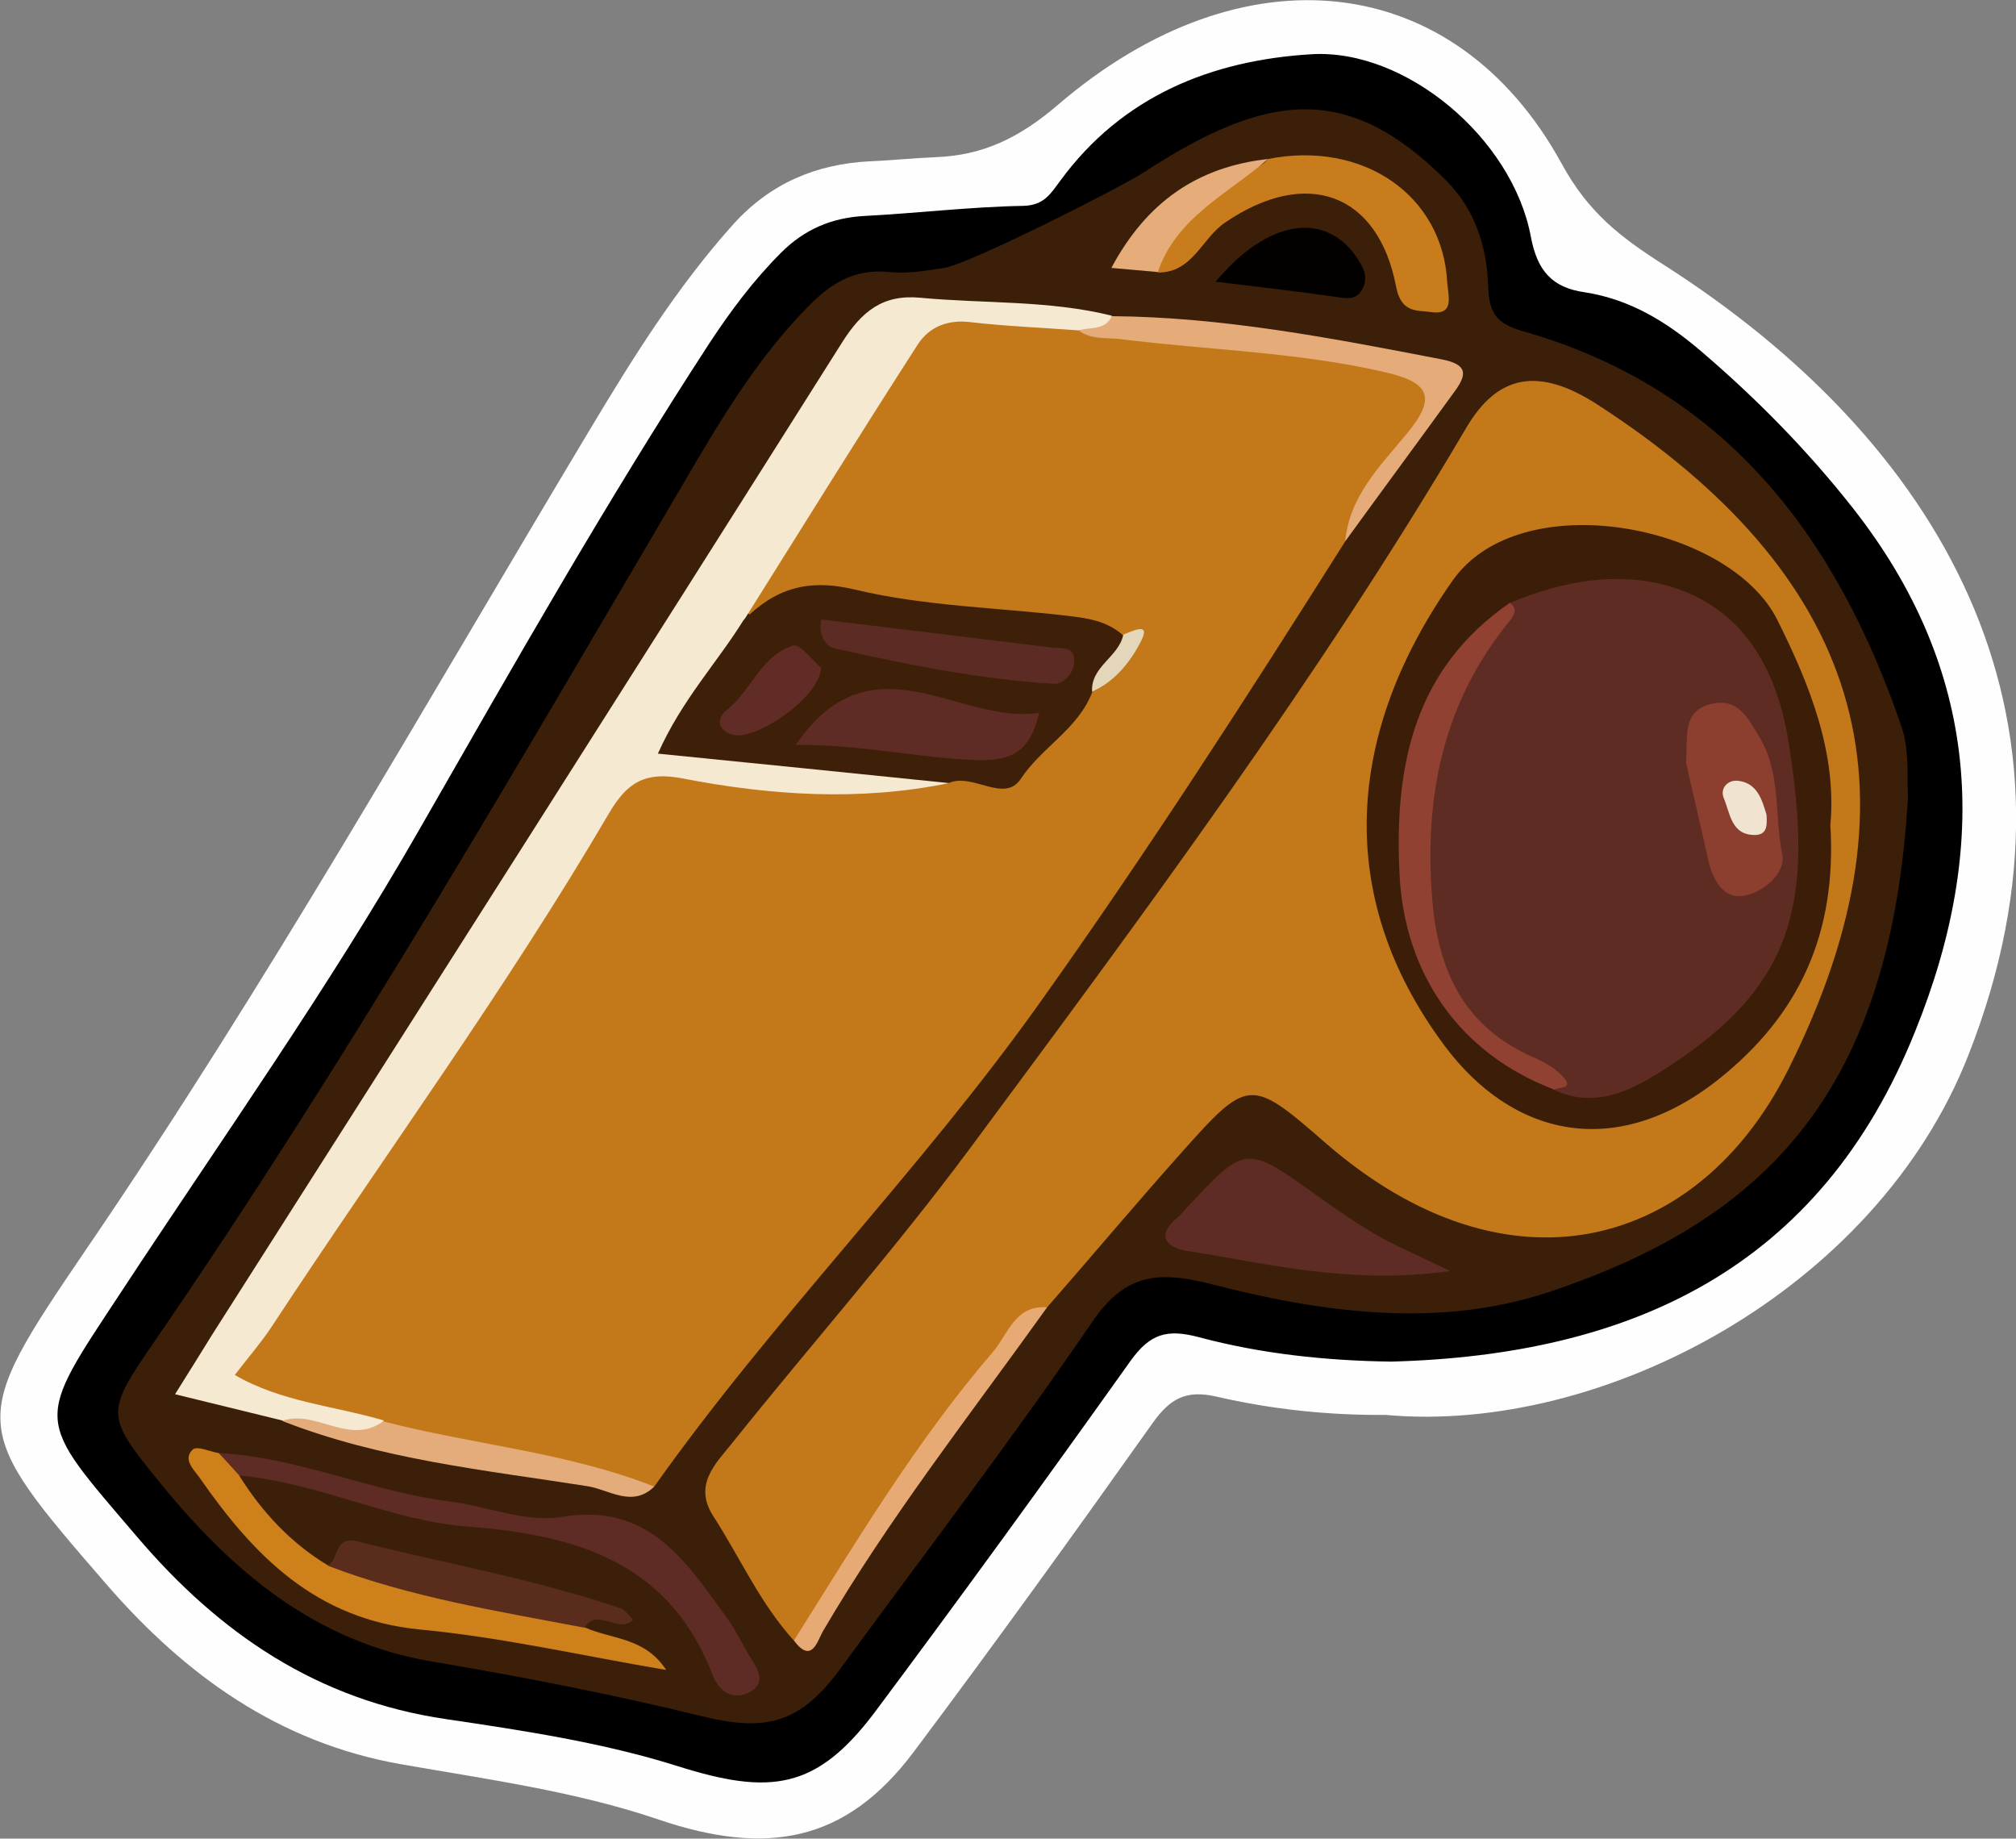 <?xml version="1.0" encoding="utf-8"?>
<!-- Generator: Adobe Illustrator 23.0.2, SVG Export Plug-In . SVG Version: 6.00 Build 0)  -->
<svg version="1.1" id="Camada_1" xmlns="http://www.w3.org/2000/svg" xmlns:xlink="http://www.w3.org/1999/xlink" x="0px" y="0px"
	 viewBox="0 0 43.88 40.01" style="enable-background:new 0 0 43.88 40.01;" xml:space="preserve">
<rect x="0" y="0" width="43.88" height="40.01" fill="#808080" stroke="none"/>
<style type="text/css">
	.st0{fill:#FEFEFE;}
	.st1{fill:#010000;}
	.st2{fill:#3C1F08;}
	.st3{fill:#C37919;}
	.st4{fill:#F6E9D1;}
	.st5{fill:#5F2C25;}
	.st6{fill:#CE801B;}
	.st7{fill:#C87C1B;}
	.st8{fill:#E5AB78;}
	.st9{fill:#5A2C1C;}
	.st10{fill:#E8AA74;}
	.st11{fill:#E4AC7A;}
	.st12{fill:#020100;}
	.st13{fill:#E6AC79;}
	.st14{fill:#3E1F08;}
	.st15{fill:#E4D6B9;}
	.st16{fill:#3C1E08;}
	.st17{fill:#5C2C24;}
	.st18{fill:#602C25;}
	.st19{fill:#5F2C24;}
	.st20{fill:#914131;}
	.st21{fill:#8C3F2E;}
	.st22{fill:#F0E4D1;}
</style>
<g>
	<path class="st0" d="M30.16,30.79c-1.24,0.01-2.48-0.12-3.69-0.4c-0.66-0.15-1,0.05-1.37,0.56c-1.71,2.41-3.44,4.81-5.21,7.17
		c-1.49,1.99-3.22,2.27-5.57,1.47c-1.8-0.61-3.72-0.87-5.6-1.2c-2.66-0.47-4.69-1.94-6.4-3.91c-2.98-3.44-3.02-3.51-0.46-7.27
		c3.94-5.77,7.37-11.84,10.96-17.83c0.94-1.57,1.91-3.13,3.15-4.51c0.8-0.88,1.79-1.3,2.96-1.36c0.48-0.02,0.96-0.07,1.44-0.09
		C21.4,3.38,22.19,3,23.04,2.27c4.01-3.43,8.63-2.94,10.95,1.29c0.58,1.06,1.26,1.59,2.25,2.22c5.89,3.77,9.55,9.71,6.6,17.19
		C40.83,28.08,34.87,31.22,30.16,30.79z"/>
	<path class="st1" d="M30.28,29.63c-1.43-0.02-2.83-0.17-4.18-0.53c-0.71-0.19-1.07-0.07-1.49,0.51c-1.83,2.57-3.68,5.12-5.57,7.65
		c-1.27,1.69-2.28,1.81-4.3,1.17c-1.62-0.51-3.34-0.77-5.03-1.02c-2.8-0.41-4.93-1.86-6.72-3.96c-2.26-2.65-2.26-2.44-0.33-5.37
		c2.19-3.33,4.5-6.59,6.48-10.05c2.04-3.56,4.06-7.12,6.3-10.56c0.46-0.7,0.96-1.37,1.56-1.97c0.51-0.51,1.1-0.76,1.81-0.8
		c1.16-0.06,2.31-0.2,3.46-0.22c0.46-0.01,0.6-0.27,0.81-0.55c1.35-1.84,3.29-2.62,5.47-2.75c2.05-0.12,4.37,1.83,4.77,3.97
		c0.14,0.75,0.47,1.11,1.17,1.21c0.98,0.15,1.78,0.64,2.52,1.27c1.22,1.04,2.34,2.18,3.33,3.44c2.76,3.52,2.98,7.33,1.35,11.36
		C39.62,27.61,35.49,29.49,30.28,29.63z"/>
	<path class="st2" d="M41.53,17.32c-0.36,6.42-3.08,9.22-7.83,10.8c-2.38,0.79-4.9,0.45-7.31-0.17c-1.14-0.29-1.88-0.27-2.62,0.82
		c-1.75,2.56-3.64,5.03-5.47,7.53c-0.89,1.22-1.64,1.39-3.05,1.04c-1.92-0.47-3.87-0.85-5.83-1.18c-2.58-0.43-4.39-1.99-5.95-3.91
		c-1.19-1.46-1.17-1.51-0.1-3.07c4.13-6.01,7.78-12.32,11.47-18.6c0.8-1.37,1.61-2.75,2.74-3.9c0.51-0.52,1.02-0.84,1.78-0.76
		c0.39,0.04,0.8-0.03,1.19-0.09c0.54-0.08,3.84-1.75,4.33-2.07c2.69-1.75,4.44-1.99,6.6,0.17c0.62,0.63,0.88,1.42,0.91,2.28
		c0.02,0.54,0.12,0.81,0.73,0.99c4.44,1.25,6.87,4.5,8.28,8.65C41.57,16.39,41.5,17.03,41.53,17.32z"/>
	<path class="st3" d="M29.28,11.78c-2.14,3.39-4.31,6.76-6.64,10.03c-2.61,3.67-5.8,6.87-8.4,10.54c-1.96-0.29-3.91-0.67-5.84-1.11
		c-0.87-0.11-1.69-0.46-2.54-0.65c-0.91-0.21-1.04-0.68-0.5-1.47c2.57-3.79,5.16-7.57,7.57-11.47c0.58-0.95,1.34-1.12,2.34-0.93
		c1.74,0.34,3.49,0.24,5.23,0.1c1.52,0.22,2.27-0.85,3.07-1.82c0.28-0.31,0.58-0.6,0.9-0.88c0.03-0.03,0.21-0.1,0.04-0.16
		c-0.09-0.03-0.22,0.01-0.34-0.01c-2.09-0.42-4.22-0.55-6.33-0.86c-0.54-0.08-0.95,0.38-1.48,0.35c-0.4-0.46-0.04-0.83,0.18-1.17
		c0.97-1.51,2-2.98,2.93-4.51C19.91,7,20.48,6.6,21.44,6.86c0.68,0.18,1.43-0.05,2.14,0.12c1.72,0.31,3.47,0.3,5.19,0.62
		c0.35,0.06,0.7,0.11,1.05,0.2c1.82,0.46,1.86,0.55,0.67,2.07C30.02,10.46,29.58,11.07,29.28,11.78z"/>
	<path class="st3" d="M17.28,35.7c-0.73-0.8-1.17-1.8-1.75-2.7c-0.45-0.69,0.05-1.15,0.4-1.59c1.72-2.15,3.55-4.22,5.19-6.43
		c3.78-5.1,7.57-10.2,10.8-15.68c0.67-1.13,1.55-1.34,2.86-0.49c5.61,3.64,7.28,8.23,4.13,14.49c-1.94,3.85-6.06,5.04-10.05,1.58
		c-1.65-1.44-1.69-1.43-3.17,0.23c-0.98,1.1-1.93,2.23-2.9,3.34c-1.75,1.65-2.95,3.73-4.3,5.69C18.12,34.68,17.97,35.4,17.28,35.7z"
		/>
	<path class="st4" d="M23.48,7.19c-0.79-0.06-1.58-0.09-2.36-0.18c-0.49-0.06-0.89,0.1-1.14,0.48c-1.28,1.99-2.53,4-3.79,6.01
		c0.06,0.62-0.39,1.03-0.67,1.49c-0.63,1.04-0.64,1.03,0.5,1.25c1.18,0.23,2.39,0.18,3.57,0.41c0.38,0.07,0.82-0.05,1.07,0.39
		c-1.94,0.4-3.89,0.27-5.8-0.1c-0.82-0.16-1.21,0.09-1.6,0.75c-2.26,3.86-4.91,7.47-7.36,11.2c-0.22,0.33-0.48,0.63-0.79,1.03
		c1.01,0.59,2.16,0.67,3.24,0.99C8.2,31.59,7.68,31.25,7.4,31.2c-0.42-0.07-0.84-0.18-1.26-0.29c-0.73-0.18-1.47-0.36-2.33-0.57
		c0.29-0.46,0.55-0.88,0.81-1.3c4.58-7.19,9.16-14.38,13.71-21.59c0.43-0.68,0.89-1.05,1.71-0.97c1.39,0.13,2.79,0.05,4.16,0.39
		C24.19,7.53,23.75,7.14,23.48,7.19z"/>
	<path class="st5" d="M31.56,27.66c-2.18,0.3-3.95-0.16-5.73-0.44c-0.42-0.07-0.68-0.31-0.22-0.71c0.06-0.05,0.12-0.11,0.17-0.17
		c1.33-1.44,1.33-1.44,2.89-0.32c0.42,0.3,0.85,0.6,1.3,0.86C30.37,27.11,30.81,27.29,31.56,27.66z"/>
	<path class="st5" d="M4.76,31.62c1.72,0.09,3.3,0.83,5,1.05c0.82,0.1,1.68,0.47,2.46,0.34c1.9-0.32,2.7,0.96,3.59,2.18
		c0.21,0.29,0.36,0.62,0.55,0.92c0.16,0.25,0.3,0.53-0.04,0.71c-0.26,0.14-0.55,0.09-0.72-0.2c-0.02-0.03-0.05-0.07-0.06-0.1
		c-0.93-2.48-2.9-3.11-5.35-3.3c-1.67-0.12-3.26-0.96-4.98-1.11C4.88,32.11,4.7,31.98,4.76,31.62z"/>
	<path class="st6" d="M4.76,31.62c0.15,0.16,0.3,0.32,0.44,0.48c0.5,0.8,1.12,1.47,1.93,1.96c1.92,0.21,3.84,0.45,5.59,1.35
		c0.59,0.27,1.31,0.21,1.78,0.93c-1.79-0.3-3.56-0.71-5.36-0.88c-2.27-0.22-3.62-1.61-4.8-3.31c-0.13-0.18-0.37-0.4-0.14-0.61
		C4.29,31.46,4.57,31.59,4.76,31.62z"/>
	<path class="st7" d="M27.6,3.46c2.07-0.41,3.8,0.79,3.9,2.68c0.02,0.3,0.17,0.73-0.36,0.65c-0.28-0.04-0.64,0.03-0.75-0.54
		C30,4.19,28.43,3.64,26.67,4.84c-0.51,0.34-0.71,1.1-1.47,1.09c-0.11-1.11,0.77-1.5,1.46-2.03C26.94,3.68,27.36,3.76,27.6,3.46z"/>
	<path class="st8" d="M23.48,7.19c0.25-0.08,0.57,0.01,0.72-0.31c2.43,0.02,4.8,0.48,7.18,0.94c0.56,0.11,0.56,0.32,0.28,0.7
		c-0.79,1.09-1.59,2.17-2.38,3.26c0.09-0.98,0.76-1.64,1.33-2.33c0.65-0.78,0.54-1.12-0.46-1.35c-1.9-0.44-3.84-0.48-5.76-0.72
		C24.08,7.34,23.75,7.4,23.48,7.19z"/>
	<path class="st9" d="M12.72,35.42c-1.89-0.36-3.79-0.66-5.59-1.35c0.25-0.13,0.14-0.65,0.64-0.53c1.91,0.48,3.86,0.82,5.74,1.46
		c0.1,0.03,0.17,0.15,0.27,0.25C13.45,35.57,13,34.96,12.72,35.42z"/>
	<path class="st10" d="M17.28,35.7c1.36-2.16,2.67-4.35,4.34-6.29c0.32-0.38,0.48-1.02,1.17-0.96c-1.66,2.32-3.43,4.57-4.88,7.05
		C17.79,35.71,17.67,36.22,17.28,35.7z"/>
	<path class="st11" d="M6.14,30.92c0.73-0.26,1.46,0.55,2.2,0.01c1.96,0.51,4,0.67,5.9,1.42c-0.48,0.47-0.99,0.06-1.46-0.01
		C10.55,31.99,8.28,31.76,6.14,30.92z"/>
	<path class="st12" d="M26.46,6.13c1.14-1.37,2.39-1.53,3.07-0.53c0.14,0.21,0.25,0.41,0.14,0.66c-0.13,0.28-0.35,0.24-0.6,0.2
		C28.25,6.34,27.42,6.25,26.46,6.13z"/>
	<path class="st13" d="M27.6,3.46c-0.87,0.76-1.99,1.26-2.4,2.46c-0.3-0.03-0.6-0.05-1.01-0.09C24.96,4.39,26.07,3.63,27.6,3.46z"/>
	<path class="st14" d="M20.65,17.04c-2.06-0.21-4.11-0.42-6.33-0.64c0.52-1.17,1.29-1.98,1.86-2.9c0.68-0.68,1.38-0.92,2.43-0.67
		c1.5,0.36,3.08,0.39,4.62,0.57c0.43,0.05,0.87,0.11,1.22,0.43c0.16,0.62-0.58,0.76-0.68,1.24c-0.31,0.8-1.1,1.19-1.56,1.89
		C21.85,17.48,21.17,16.81,20.65,17.04z"/>
	<path class="st15" d="M23.77,15.05c-0.03-0.55,0.58-0.75,0.68-1.24c0.23-0.09,0.64-0.3,0.35,0.21
		C24.58,14.43,24.25,14.84,23.77,15.05z"/>
	<path class="st16" d="M39.84,17.96c0.14,2.35-0.67,4.13-2.45,5.54c-2.22,1.75-4.47,1.25-5.96-0.76c-2.4-3.23-2.14-6.8,0.19-10.11
		c1.49-2.11,6.05-1.21,7.07,0.87C39.41,14.94,39.98,16.4,39.84,17.96z"/>
	<path class="st5" d="M17.32,16.21c1.66-2.43,3.56-0.42,5.3-0.7c-0.21,0.87-0.6,1.05-1.39,1.03C19.96,16.49,18.74,16.2,17.32,16.21z
		"/>
	<path class="st17" d="M17.88,13.48c1.67,0.2,3.34,0.41,5,0.61c0.22,0.03,0.53-0.04,0.5,0.32c-0.02,0.25-0.23,0.49-0.46,0.47
		c-1.61-0.1-3.18-0.42-4.75-0.77C17.98,14.07,17.8,13.83,17.88,13.48z"/>
	<path class="st18" d="M17.87,14.53c-0.02,0.66-1.48,1.63-1.94,1.45c-0.04-0.01-0.08-0.02-0.11-0.04c-0.24-0.15-0.16-0.36-0.01-0.48
		c0.54-0.43,0.76-1.2,1.45-1.41C17.42,14,17.72,14.41,17.87,14.53z"/>
	<path class="st19" d="M32.86,13.12c1.16-0.48,2.38-0.71,3.58-0.33c1.57,0.51,2.25,1.86,2.49,3.36c0.55,3.47,0.16,5.29-2.69,7.11
		c-0.7,0.45-1.51,0.89-2.43,0.45c-0.61-0.61-1.43-0.97-1.99-1.66c-0.45-0.54-0.8-1.12-0.87-1.8c-0.25-2.44-0.17-4.8,1.66-6.73
		C32.72,13.41,32.81,13.27,32.86,13.12z"/>
	<path class="st20" d="M32.86,13.12c0.18,0.13,0.1,0.26,0,0.39c-1.44,1.76-1.86,3.79-1.69,6.01c0.12,1.59,0.68,2.82,2.21,3.49
		c0.25,0.11,0.52,0.26,0.68,0.47c0.17,0.22-0.13,0.17-0.23,0.23c-2.07-0.78-3.28-2.54-3.37-4.73
		C30.35,16.64,30.79,14.55,32.86,13.12z"/>
	<path class="st21" d="M36.7,16.61c0.03-0.62-0.07-1.11,0.5-1.28c0.61-0.17,0.83,0.27,1.09,0.7c0.48,0.79,0.33,1.71,0.5,2.55
		c0.09,0.42-0.4,0.83-0.82,0.91c-0.45,0.09-0.68-0.33-0.78-0.74C37.02,17.99,36.84,17.21,36.7,16.61z"/>
	<path class="st22" d="M38.45,17.73c0.01,0.2,0.03,0.43-0.24,0.44c-0.53,0.01-0.55-0.47-0.69-0.8c-0.09-0.22,0.09-0.4,0.3-0.38
		C38.24,17.03,38.35,17.39,38.45,17.73z"/>
</g>
</svg>
